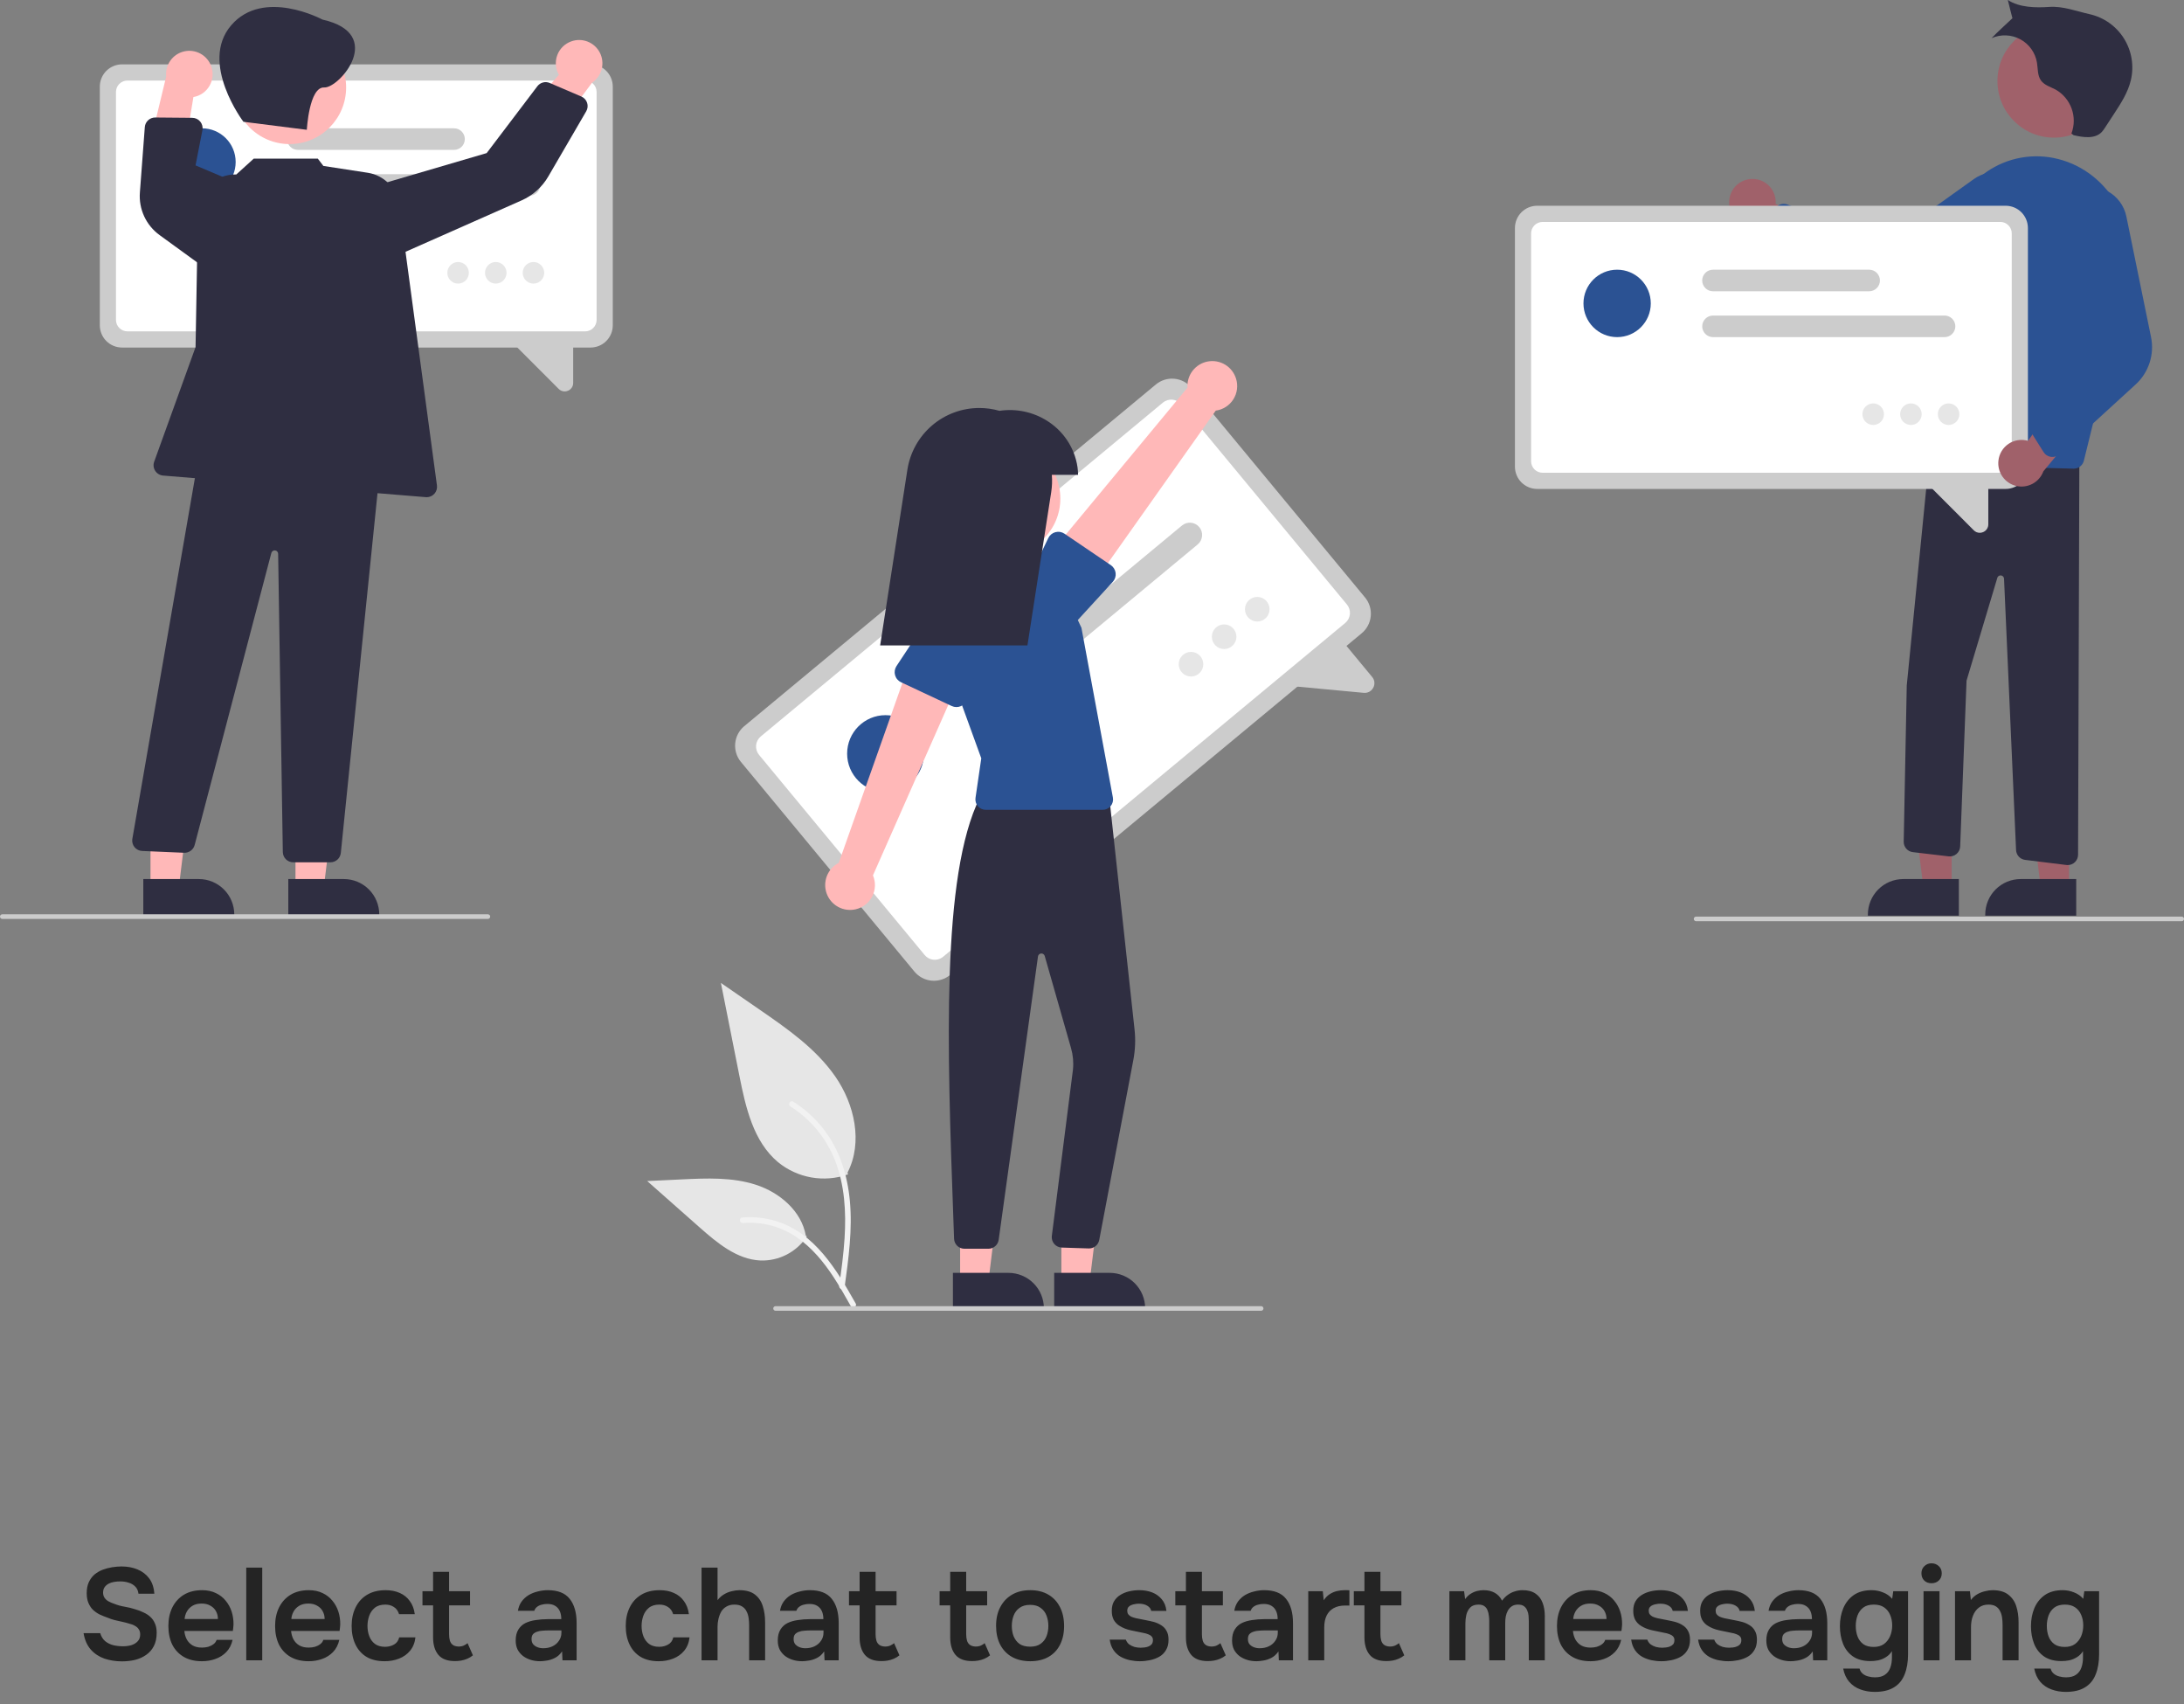 <svg width="400" height="312" viewBox="0 0 400 312" fill="none" xmlns="http://www.w3.org/2000/svg">
<rect x="0" y="0" width="400" height="312" fill="#808080" stroke="none"/>
<g clip-path="url(#clip0_666_8360)">
<path d="M155.302 215.035C153.149 215.792 150.838 215.982 148.592 215.586C146.345 215.189 144.238 214.22 142.473 212.772C137.98 208.996 136.572 202.775 135.425 197.014L132.035 179.976L139.133 184.87C144.238 188.389 149.457 192.021 152.991 197.119C156.525 202.216 158.068 209.175 155.229 214.691" fill="#E6E6E6"/>
<path d="M154.694 235.663C155.412 230.423 156.151 225.116 155.647 219.82C155.2 215.117 153.767 210.523 150.849 206.756C149.301 204.761 147.416 203.051 145.281 201.704C144.724 201.352 144.211 202.235 144.766 202.586C148.461 204.924 151.319 208.377 152.927 212.446C154.704 216.972 154.99 221.905 154.683 226.712C154.498 229.619 154.106 232.507 153.71 235.391C153.679 235.522 153.699 235.659 153.765 235.776C153.831 235.892 153.939 235.98 154.067 236.02C154.197 236.055 154.336 236.037 154.453 235.97C154.571 235.904 154.657 235.793 154.694 235.663Z" fill="#F2F2F2"/>
<path d="M147.776 226.391C146.853 227.796 145.584 228.939 144.092 229.71C142.599 230.481 140.934 230.855 139.255 230.794C134.942 230.589 131.346 227.575 128.109 224.713L118.535 216.249L124.872 215.945C129.429 215.727 134.103 215.523 138.443 216.93C142.784 218.337 146.786 221.724 147.58 226.222" fill="#E6E6E6"/>
<path d="M156.723 238.675C153.265 232.549 149.254 225.74 142.088 223.564C140.095 222.961 138.006 222.745 135.932 222.927C135.278 222.984 135.441 223.992 136.094 223.936C139.57 223.647 143.039 224.566 145.917 226.538C148.687 228.426 150.844 231.051 152.669 233.834C153.787 235.539 154.789 237.316 155.791 239.091C156.111 239.658 157.047 239.249 156.723 238.675Z" fill="#F2F2F2"/>
<path d="M249.4 115.947L174.014 178.51C173.066 179.295 171.845 179.671 170.619 179.557C169.394 179.442 168.264 178.845 167.477 177.897L135.699 139.504C134.914 138.554 134.538 137.331 134.653 136.104C134.768 134.877 135.364 133.746 136.311 132.958L211.697 70.396C212.645 69.611 213.866 69.234 215.092 69.349C216.317 69.464 217.447 70.061 218.233 71.009L250.012 109.402C250.796 110.352 251.173 111.574 251.058 112.801C250.943 114.028 250.347 115.16 249.4 115.947Z" fill="#CCCCCC"/>
<path d="M246.381 114.063L172.728 175.187C172.239 175.592 171.61 175.786 170.979 175.727C170.348 175.668 169.765 175.36 169.36 174.872L139.018 138.214C138.614 137.725 138.42 137.095 138.479 136.463C138.538 135.831 138.845 135.248 139.333 134.842L212.986 73.718C213.475 73.313 214.104 73.119 214.735 73.178C215.366 73.238 215.948 73.545 216.354 74.034L246.696 110.691C247.1 111.181 247.294 111.811 247.235 112.443C247.176 113.075 246.868 113.658 246.381 114.063Z" fill="white"/>
<path d="M249.778 126.859L234.629 125.439L245.471 116.894L251.312 123.951C251.54 124.22 251.681 124.552 251.717 124.903C251.753 125.254 251.683 125.608 251.515 125.918C251.405 126.128 251.254 126.315 251.072 126.468C250.893 126.615 250.686 126.726 250.464 126.793C250.242 126.86 250.008 126.882 249.778 126.859Z" fill="#CCCCCC"/>
<path d="M219.353 99.689L182.093 130.611C181.866 130.799 181.603 130.942 181.321 131.029C181.038 131.116 180.742 131.147 180.447 131.119C180.153 131.092 179.867 131.006 179.606 130.868C179.344 130.73 179.113 130.541 178.924 130.314C178.735 130.086 178.594 129.823 178.506 129.54C178.419 129.257 178.388 128.96 178.416 128.665C178.444 128.371 178.529 128.084 178.667 127.822C178.805 127.561 178.993 127.329 179.221 127.14L216.481 96.218C216.708 96.029 216.971 95.887 217.253 95.8C217.535 95.713 217.832 95.682 218.127 95.71C218.421 95.737 218.707 95.823 218.968 95.961C219.23 96.099 219.461 96.288 219.65 96.516C219.838 96.743 219.98 97.006 220.068 97.289C220.155 97.572 220.185 97.869 220.158 98.164C220.13 98.458 220.045 98.745 219.907 99.007C219.769 99.268 219.581 99.5 219.353 99.689Z" fill="#CCCCCC"/>
<path d="M201.121 102.382L175.992 123.236C175.532 123.617 174.94 123.8 174.346 123.744C173.751 123.689 173.203 123.399 172.823 122.939C172.442 122.478 172.259 121.885 172.314 121.29C172.37 120.695 172.66 120.146 173.119 119.765L198.248 98.911C198.708 98.529 199.3 98.347 199.894 98.402C200.488 98.458 201.036 98.748 201.417 99.208C201.798 99.668 201.981 100.261 201.925 100.856C201.87 101.451 201.58 102 201.121 102.382Z" fill="#CCCCCC"/>
<path d="M162.186 145.031C166.071 145.031 169.22 141.878 169.22 137.988C169.22 134.098 166.071 130.945 162.186 130.945C158.302 130.945 155.152 134.098 155.152 137.988C155.152 141.878 158.302 145.031 162.186 145.031Z" fill="#2B5293"/>
<path d="M218.134 123.87C219.377 123.87 220.385 122.861 220.385 121.616C220.385 120.371 219.377 119.362 218.134 119.362C216.891 119.362 215.883 120.371 215.883 121.616C215.883 122.861 216.891 123.87 218.134 123.87Z" fill="#E6E6E6"/>
<path d="M224.2 118.836C225.443 118.836 226.451 117.827 226.451 116.582C226.451 115.338 225.443 114.329 224.2 114.329C222.957 114.329 221.949 115.338 221.949 116.582C221.949 117.827 222.957 118.836 224.2 118.836Z" fill="#E6E6E6"/>
<path d="M230.266 113.802C231.51 113.802 232.517 112.793 232.517 111.549C232.517 110.304 231.51 109.295 230.266 109.295C229.023 109.295 228.016 110.304 228.016 111.549C228.016 112.793 229.023 113.802 230.266 113.802Z" fill="#E6E6E6"/>
<path d="M194.391 234.75L199.559 234.75L202.017 214.792L194.391 214.792L194.391 234.75Z" fill="#FFB8B8"/>
<path d="M193.074 233.061L203.251 233.06H203.251C204.103 233.06 204.946 233.228 205.733 233.555C206.52 233.881 207.235 234.359 207.837 234.962C208.439 235.565 208.917 236.281 209.243 237.069C209.569 237.857 209.737 238.701 209.737 239.554V239.765L193.075 239.766L193.074 233.061Z" fill="#2F2E41"/>
<path d="M175.848 234.75L181.016 234.75L183.474 214.792L175.848 214.792L175.848 234.75Z" fill="#FFB8B8"/>
<path d="M174.527 233.061L184.704 233.06H184.704C185.556 233.06 186.399 233.228 187.186 233.555C187.973 233.881 188.688 234.359 189.29 234.962C189.892 235.565 190.37 236.281 190.696 237.069C191.022 237.857 191.19 238.701 191.19 239.554V239.765L174.528 239.766L174.527 233.061Z" fill="#2F2E41"/>
<path d="M181.03 228.644H181.029L176.635 228.642C176.143 228.644 175.67 228.454 175.316 228.112C174.962 227.77 174.756 227.304 174.74 226.812L174.602 222.962C173.491 192.178 172.342 160.345 179.456 146.037L179.512 145.925L203.065 145.071L207.794 188.505C207.996 190.357 207.922 192.23 207.575 194.061L201.324 227.043C201.239 227.49 200.997 227.892 200.641 228.176C200.286 228.459 199.84 228.605 199.386 228.587L194.45 228.427C194.192 228.417 193.938 228.354 193.705 228.242C193.471 228.13 193.263 227.971 193.094 227.776C192.924 227.58 192.796 227.352 192.717 227.105C192.639 226.859 192.611 226.598 192.637 226.34L196.514 195.835C196.646 194.518 196.527 193.189 196.162 191.917L191.34 175.037C191.3 174.897 191.214 174.776 191.095 174.693C190.976 174.609 190.833 174.569 190.688 174.58C190.543 174.59 190.407 174.649 190.301 174.749C190.195 174.848 190.126 174.98 190.106 175.124L182.908 227.006C182.844 227.459 182.618 227.874 182.274 228.175C181.929 228.476 181.487 228.642 181.03 228.644Z" fill="#2F2E41"/>
<path d="M183.848 101.647C189.566 101.647 194.201 97.006 194.201 91.281C194.201 85.556 189.566 80.915 183.848 80.915C178.131 80.915 173.496 85.556 173.496 91.281C173.496 97.006 178.131 101.647 183.848 101.647Z" fill="#FFB8B8"/>
<path d="M201.962 148.277H180.54C180.268 148.277 179.999 148.219 179.751 148.105C179.504 147.992 179.284 147.826 179.105 147.62C178.927 147.414 178.796 147.172 178.719 146.91C178.643 146.648 178.624 146.373 178.663 146.104L179.722 138.846L173.507 121.73C172.866 119.963 172.627 118.075 172.809 116.204C172.992 114.332 173.59 112.526 174.56 110.916C175.531 109.307 176.849 107.935 178.418 106.902C179.986 105.869 181.766 105.201 183.627 104.947C186.277 104.576 188.977 105.066 191.329 106.343C193.682 107.62 195.565 109.618 196.702 112.044L198.067 114.952L203.827 146.032C203.878 146.306 203.868 146.588 203.797 146.858C203.727 147.127 203.598 147.378 203.42 147.592C203.242 147.807 203.019 147.979 202.767 148.098C202.515 148.216 202.24 148.277 201.962 148.277Z" fill="#2B5293"/>
<path d="M156.744 166.483C157.389 166.333 157.993 166.043 158.514 165.634C159.035 165.225 159.46 164.707 159.759 164.115C160.058 163.524 160.224 162.874 160.245 162.212C160.267 161.549 160.142 160.89 159.882 160.281L176.574 122.519L167.025 120.111L153.62 157.987C152.627 158.493 151.853 159.347 151.447 160.386C151.04 161.425 151.028 162.577 151.413 163.624C151.798 164.672 152.554 165.541 153.536 166.068C154.519 166.595 155.66 166.742 156.744 166.483Z" fill="#FFB8B8"/>
<path d="M174.312 129.273L165.025 124.92C164.761 124.796 164.526 124.617 164.338 124.394C164.149 124.171 164.01 123.91 163.931 123.629C163.852 123.348 163.835 123.053 163.88 122.764C163.925 122.476 164.032 122.2 164.193 121.956L169.837 113.421C170.478 112.072 171.627 111.032 173.032 110.53C174.437 110.027 175.984 110.103 177.334 110.741C178.684 111.378 179.726 112.525 180.232 113.93C180.739 115.336 180.668 116.885 180.036 118.238L177.118 128.014C177.034 128.294 176.891 128.553 176.699 128.772C176.506 128.992 176.269 129.167 176.003 129.287C175.736 129.406 175.448 129.467 175.156 129.464C174.864 129.462 174.576 129.397 174.312 129.273Z" fill="#2B5293"/>
<path d="M226.376 69.311C226.577 69.942 226.638 70.61 226.554 71.267C226.47 71.925 226.243 72.556 225.889 73.116C225.535 73.676 225.062 74.152 224.505 74.509C223.948 74.867 223.319 75.098 222.663 75.185L198.819 108.88L191.863 101.9L217.488 70.975C217.414 69.861 217.75 68.759 218.433 67.877C219.116 66.995 220.098 66.395 221.194 66.19C222.289 65.985 223.422 66.189 224.377 66.764C225.332 67.34 226.043 68.246 226.376 69.311Z" fill="#FFB8B8"/>
<path d="M204.329 104.925C204.363 105.215 204.334 105.509 204.244 105.787C204.154 106.065 204.005 106.32 203.808 106.535L196.917 114.052C196.08 115.289 194.787 116.144 193.322 116.429C191.856 116.713 190.338 116.405 189.099 115.57C187.861 114.735 187.004 113.443 186.716 111.977C186.427 110.51 186.732 108.989 187.562 107.746L191.993 98.522C192.119 98.258 192.301 98.025 192.525 97.839C192.75 97.652 193.012 97.516 193.293 97.44C193.575 97.364 193.87 97.349 194.158 97.398C194.445 97.446 194.719 97.556 194.961 97.719L203.451 103.478C203.692 103.641 203.896 103.855 204.047 104.105C204.199 104.355 204.295 104.634 204.329 104.925Z" fill="#2B5293"/>
<path d="M197.448 86.942C197.441 86.004 197.311 85.071 197.061 84.167C195.393 77.996 189.236 74.291 183.057 75.221C181.855 74.876 180.611 74.702 179.361 74.703C176.18 74.703 173.105 75.842 170.69 77.913C168.274 79.985 166.679 82.853 166.19 86L161.199 118.174H188.175L192.531 90.097C192.692 89.053 192.73 87.995 192.644 86.942H197.448Z" fill="#2F2E41"/>
<path d="M230.978 240H142.043C141.931 240 141.824 239.956 141.745 239.876C141.666 239.797 141.621 239.69 141.621 239.578C141.621 239.466 141.666 239.359 141.745 239.28C141.824 239.2 141.931 239.156 142.043 239.156H230.978C231.09 239.156 231.197 239.2 231.276 239.28C231.355 239.359 231.4 239.466 231.4 239.578C231.4 239.69 231.355 239.797 231.276 239.876C231.197 239.956 231.09 240 230.978 240Z" fill="#CCCCCC"/>
<path d="M320.576 32.78C321.193 32.72 321.815 32.797 322.399 33.004C322.983 33.212 323.515 33.545 323.956 33.98C324.398 34.416 324.738 34.943 324.954 35.524C325.171 36.106 325.257 36.727 325.207 37.346L338.993 43.421L332.417 47.672L320.333 41.251C319.301 41.098 318.361 40.571 317.691 39.771C317.021 38.97 316.667 37.951 316.697 36.907C316.727 35.863 317.138 34.866 317.853 34.105C318.568 33.345 319.537 32.873 320.576 32.78Z" fill="#A0616A"/>
<path d="M376.184 25.201C381.902 25.201 386.537 20.56 386.537 14.835C386.537 9.11 381.902 4.469 376.184 4.469C370.467 4.469 365.832 9.11 365.832 14.835C365.832 20.56 370.467 25.201 376.184 25.201Z" fill="#A0616A"/>
<path d="M357.45 162.643L352.282 162.643L349.824 142.685L357.451 142.685L357.45 162.643Z" fill="#A0616A"/>
<path d="M358.764 167.658L342.102 167.658V167.447C342.102 166.594 342.269 165.75 342.595 164.962C342.921 164.174 343.399 163.458 344.001 162.855C344.603 162.252 345.318 161.774 346.105 161.447C346.892 161.121 347.735 160.953 348.587 160.953L358.764 160.953L358.764 167.658Z" fill="#2F2E41"/>
<path d="M378.942 162.643L373.775 162.643L371.316 142.685L378.943 142.685L378.942 162.643Z" fill="#A0616A"/>
<path d="M380.26 167.658L363.598 167.658V167.447C363.598 166.594 363.765 165.75 364.091 164.962C364.417 164.174 364.895 163.458 365.497 162.855C366.099 162.252 366.814 161.774 367.601 161.447C368.388 161.121 369.231 160.953 370.083 160.953L380.26 160.953L380.26 167.658Z" fill="#2F2E41"/>
<path d="M378.702 158.392C378.624 158.392 378.547 158.387 378.47 158.378L370.906 157.445C370.463 157.391 370.053 157.182 369.749 156.855C369.445 156.528 369.266 156.104 369.244 155.658L367.04 105.956C367.032 105.815 366.978 105.68 366.885 105.574C366.792 105.467 366.667 105.395 366.528 105.368C366.39 105.341 366.247 105.361 366.121 105.425C365.995 105.49 365.895 105.594 365.835 105.722L360.173 124.623L359.007 154.984C358.997 155.246 358.933 155.503 358.819 155.738C358.705 155.974 358.543 156.184 358.344 156.354C358.145 156.524 357.913 156.652 357.663 156.728C357.413 156.804 357.149 156.827 356.889 156.797L350.339 156.025C349.871 155.971 349.439 155.744 349.13 155.388C348.82 155.032 348.654 154.573 348.665 154.101L349.221 125.523L353.658 80.662L353.857 80.67L380.842 81.711L380.599 156.499C380.597 157.002 380.396 157.483 380.041 157.838C379.685 158.193 379.204 158.392 378.702 158.392Z" fill="#2F2E41"/>
<path d="M379.816 85.811C379.8 85.811 379.783 85.811 379.767 85.81L352.589 85.097C352.323 85.09 352.061 85.027 351.821 84.912C351.58 84.797 351.367 84.632 351.194 84.429C351.021 84.226 350.893 83.988 350.819 83.732C350.744 83.476 350.724 83.207 350.759 82.943L355.982 44.455C356.308 41.857 357.178 39.356 358.535 37.117C359.891 34.877 361.704 32.95 363.856 31.46C365.748 30.155 367.897 29.271 370.158 28.868C372.42 28.464 374.742 28.549 376.967 29.119C386.454 31.526 392.145 41.725 389.653 51.855L381.658 84.365C381.555 84.777 381.318 85.142 380.985 85.404C380.651 85.666 380.24 85.809 379.816 85.811Z" fill="#2B5293"/>
<path d="M344.162 55.248C342.372 55.25 340.619 54.729 339.12 53.748L323.27 43.336C323.038 43.184 322.843 42.982 322.697 42.746C322.551 42.509 322.459 42.244 322.427 41.968C322.395 41.692 322.423 41.412 322.511 41.149C322.599 40.885 322.743 40.644 322.934 40.442L325.321 37.918C325.582 37.642 325.919 37.45 326.29 37.368C326.661 37.286 327.048 37.318 327.4 37.459L345.104 44.518L361.503 32.791C362.27 32.243 363.142 31.86 364.065 31.667C364.987 31.473 365.939 31.474 366.862 31.668C367.784 31.862 368.656 32.246 369.422 32.795C370.188 33.344 370.833 34.046 371.314 34.857C371.795 35.668 372.103 36.571 372.218 37.507C372.334 38.444 372.253 39.394 371.983 40.298C371.712 41.201 371.257 42.039 370.647 42.758C370.036 43.477 369.283 44.06 368.435 44.473L348.166 54.331C346.918 54.936 345.549 55.25 344.162 55.248Z" fill="#2B5293"/>
<path d="M379.771 24.748C381.537 25.166 383.668 25.486 384.93 24.18C385.153 23.934 385.353 23.667 385.527 23.383L387.177 20.86C388.441 18.927 389.727 16.945 390.262 14.697C390.57 13.406 390.618 12.066 390.404 10.756C390.19 9.446 389.718 8.192 389.016 7.066C388.314 5.94 387.395 4.965 386.313 4.198C385.232 3.43 384.008 2.886 382.715 2.596C380.251 2.043 377.84 1.093 375.321 1.266C372.802 1.44 369.848 1.383 367.734 0C367.866 0.616 368.578 3.34 368.578 3.34C368.578 3.34 365.399 6.26 364.762 6.988C365.596 6.618 366.504 6.444 367.416 6.48C368.329 6.516 369.22 6.76 370.023 7.195C370.826 7.63 371.518 8.244 372.048 8.989C372.577 9.733 372.928 10.59 373.075 11.492C373.255 12.6 373.149 13.829 373.807 14.739C374.432 15.604 375.554 15.907 376.497 16.406C377.856 17.182 378.894 18.418 379.423 19.892C379.952 21.365 379.938 22.98 379.383 24.444L379.771 24.748Z" fill="#2F2E41"/>
<path d="M367.342 89.523H281.53C280.451 89.522 279.417 89.092 278.654 88.329C277.891 87.565 277.462 86.529 277.461 85.449V41.746C277.462 40.666 277.891 39.63 278.654 38.866C279.417 38.103 280.451 37.673 281.53 37.672H367.342C368.421 37.673 369.455 38.103 370.218 38.866C370.98 39.63 371.409 40.666 371.411 41.746V85.449C371.409 86.529 370.98 87.565 370.218 88.329C369.455 89.092 368.421 89.522 367.342 89.523Z" fill="#CCCCCC"/>
<path d="M366.357 86.56H282.518C281.962 86.56 281.429 86.338 281.036 85.945C280.644 85.551 280.422 85.018 280.422 84.461V42.733C280.422 42.177 280.644 41.644 281.036 41.25C281.429 40.857 281.962 40.635 282.518 40.635H366.357C366.913 40.635 367.446 40.857 367.839 41.25C368.232 41.644 368.453 42.177 368.453 42.733V84.461C368.453 85.018 368.232 85.551 367.839 85.945C367.446 86.338 366.913 86.56 366.357 86.56Z" fill="white"/>
<path d="M361.499 97.096L352.07 87.654L364.159 87.96V95.993C364.162 96.302 364.072 96.605 363.9 96.862C363.729 97.119 363.484 97.318 363.197 97.434C363.005 97.514 362.799 97.556 362.591 97.556C362.388 97.556 362.186 97.515 361.999 97.436C361.812 97.356 361.642 97.241 361.499 97.096Z" fill="#CCCCCC"/>
<path d="M356.147 61.726H313.734C313.211 61.726 312.709 61.518 312.34 61.148C311.97 60.777 311.762 60.275 311.762 59.751C311.762 59.227 311.97 58.725 312.34 58.354C312.709 57.984 313.211 57.776 313.734 57.776H356.147C356.671 57.776 357.172 57.984 357.542 58.354C357.912 58.725 358.12 59.227 358.12 59.751C358.12 60.275 357.912 60.777 357.542 61.148C357.172 61.518 356.671 61.726 356.147 61.726Z" fill="#CCCCCC"/>
<path d="M342.337 53.331H313.733C313.474 53.332 313.217 53.281 312.978 53.182C312.738 53.083 312.52 52.937 312.337 52.754C312.153 52.57 312.008 52.352 311.908 52.112C311.809 51.873 311.758 51.616 311.758 51.356C311.758 51.096 311.809 50.839 311.908 50.599C312.008 50.36 312.153 50.142 312.337 49.958C312.52 49.775 312.738 49.629 312.978 49.53C313.217 49.431 313.474 49.38 313.733 49.381H342.337C342.861 49.381 343.362 49.589 343.732 49.959C344.102 50.33 344.31 50.832 344.31 51.356C344.31 51.88 344.102 52.382 343.732 52.753C343.362 53.123 342.861 53.331 342.337 53.331Z" fill="#CCCCCC"/>
<path d="M296.176 61.726C299.581 61.726 302.341 58.963 302.341 55.553C302.341 52.144 299.581 49.381 296.176 49.381C292.772 49.381 290.012 52.144 290.012 55.553C290.012 58.963 292.772 61.726 296.176 61.726Z" fill="#2B5293"/>
<path d="M343.078 77.814C344.168 77.814 345.051 76.93 345.051 75.839C345.051 74.748 344.168 73.864 343.078 73.864C341.989 73.864 341.105 74.748 341.105 75.839C341.105 76.93 341.989 77.814 343.078 77.814Z" fill="#E6E6E6"/>
<path d="M349.984 77.814C351.074 77.814 351.957 76.93 351.957 75.839C351.957 74.748 351.074 73.864 349.984 73.864C348.895 73.864 348.012 74.748 348.012 75.839C348.012 76.93 348.895 77.814 349.984 77.814Z" fill="#E6E6E6"/>
<path d="M356.887 77.814C357.976 77.814 358.859 76.93 358.859 75.839C358.859 74.748 357.976 73.864 356.887 73.864C355.797 73.864 354.914 74.748 354.914 75.839C354.914 76.93 355.797 77.814 356.887 77.814Z" fill="#E6E6E6"/>
<path d="M366.013 84.326C366.081 83.709 366.284 83.115 366.606 82.585C366.928 82.055 367.363 81.602 367.879 81.259C368.395 80.915 368.98 80.689 369.592 80.596C370.205 80.503 370.83 80.546 371.425 80.722L380.185 68.453L382.994 75.768L374.245 86.297C373.884 87.277 373.177 88.091 372.257 88.584C371.338 89.077 370.269 89.215 369.255 88.972C368.24 88.729 367.35 88.122 366.752 87.266C366.155 86.409 365.892 85.363 366.013 84.326Z" fill="#A0616A"/>
<path d="M376.047 83.664C375.909 83.675 375.77 83.672 375.633 83.653C375.358 83.617 375.094 83.52 374.861 83.369C374.627 83.219 374.43 83.019 374.282 82.784L372.431 79.843C372.227 79.522 372.125 79.147 372.138 78.767C372.15 78.387 372.277 78.019 372.502 77.712L383.714 62.285L376.426 43.472C375.775 41.816 375.8 39.971 376.495 38.334C377.19 36.697 378.499 35.398 380.141 34.719C381.069 34.329 382.072 34.15 383.077 34.195C384.082 34.239 385.064 34.507 385.954 34.977C386.844 35.447 387.618 36.109 388.222 36.915C388.825 37.721 389.243 38.651 389.445 39.638L393.967 61.742C394.281 63.301 394.189 64.915 393.697 66.427C393.206 67.94 392.334 69.299 391.164 70.375L377.166 83.174C376.857 83.457 376.463 83.629 376.047 83.664Z" fill="#2B5293"/>
<path d="M399.576 168.674H310.64C310.528 168.674 310.421 168.629 310.342 168.55C310.263 168.471 310.219 168.363 310.219 168.251C310.219 168.14 310.263 168.032 310.342 167.953C310.421 167.874 310.528 167.829 310.64 167.829H399.576C399.688 167.829 399.795 167.874 399.874 167.953C399.953 168.032 399.997 168.14 399.997 168.251C399.997 168.363 399.953 168.471 399.874 168.55C399.795 168.629 399.688 168.674 399.576 168.674Z" fill="#CCCCCC"/>
<path d="M108.162 63.635H22.35C21.271 63.634 20.237 63.204 19.474 62.441C18.712 61.677 18.282 60.641 18.281 59.561V15.858C18.282 14.778 18.712 13.742 19.474 12.978C20.237 12.215 21.271 11.785 22.35 11.784H108.162C109.241 11.785 110.275 12.215 111.038 12.979C111.801 13.742 112.23 14.778 112.231 15.858V59.561C112.23 60.641 111.801 61.677 111.038 62.441C110.275 63.204 109.241 63.634 108.162 63.635Z" fill="#CCCCCC"/>
<path d="M107.174 60.672H23.334C22.779 60.672 22.246 60.45 21.853 60.057C21.46 59.663 21.239 59.13 21.238 58.573V16.846C21.239 16.289 21.46 15.756 21.853 15.362C22.246 14.969 22.779 14.747 23.334 14.747H107.174C107.729 14.747 108.262 14.969 108.655 15.362C109.048 15.756 109.269 16.289 109.27 16.846V58.573C109.269 59.13 109.048 59.663 108.655 60.057C108.262 60.45 107.729 60.672 107.174 60.672Z" fill="white"/>
<path d="M102.32 71.207L92.891 61.766L104.979 62.072V70.105C104.982 70.414 104.892 70.717 104.721 70.974C104.549 71.231 104.304 71.43 104.017 71.546C103.825 71.626 103.619 71.668 103.411 71.668C103.208 71.668 103.007 71.627 102.819 71.548C102.632 71.469 102.462 71.353 102.32 71.207Z" fill="#CCCCCC"/>
<path d="M96.968 35.838H54.555C54.032 35.838 53.53 35.63 53.16 35.26C52.79 34.889 52.582 34.387 52.582 33.863C52.582 33.339 52.79 32.837 53.16 32.466C53.53 32.096 54.032 31.888 54.555 31.888H96.968C97.491 31.888 97.993 32.096 98.363 32.466C98.733 32.837 98.94 33.339 98.94 33.863C98.94 34.387 98.733 34.889 98.363 35.26C97.993 35.63 97.491 35.838 96.968 35.838Z" fill="#CCCCCC"/>
<path d="M83.159 27.443H54.555C54.032 27.443 53.53 27.235 53.16 26.865C52.79 26.494 52.582 25.992 52.582 25.468C52.582 24.944 52.79 24.442 53.16 24.071C53.53 23.701 54.032 23.493 54.555 23.493H83.159C83.682 23.493 84.184 23.701 84.554 24.071C84.924 24.442 85.132 24.944 85.132 25.468C85.132 25.992 84.924 26.494 84.554 26.865C84.184 27.235 83.682 27.443 83.159 27.443Z" fill="#CCCCCC"/>
<path d="M36.997 35.838C40.401 35.838 43.161 33.075 43.161 29.666C43.161 26.256 40.401 23.493 36.997 23.493C33.592 23.493 30.832 26.256 30.832 29.666C30.832 33.075 33.592 35.838 36.997 35.838Z" fill="#2B5293"/>
<path d="M83.898 51.926C84.988 51.926 85.871 51.042 85.871 49.951C85.871 48.86 84.988 47.976 83.898 47.976C82.809 47.976 81.926 48.86 81.926 49.951C81.926 51.042 82.809 51.926 83.898 51.926Z" fill="#E6E6E6"/>
<path d="M90.801 51.926C91.89 51.926 92.773 51.042 92.773 49.951C92.773 48.86 91.89 47.976 90.801 47.976C89.711 47.976 88.828 48.86 88.828 49.951C88.828 51.042 89.711 51.926 90.801 51.926Z" fill="#E6E6E6"/>
<path d="M97.703 51.926C98.793 51.926 99.676 51.042 99.676 49.951C99.676 48.86 98.793 47.976 97.703 47.976C96.614 47.976 95.731 48.86 95.731 49.951C95.731 51.042 96.614 51.926 97.703 51.926Z" fill="#E6E6E6"/>
<path d="M104.602 7.585C104.019 7.795 103.489 8.131 103.05 8.568C102.61 9.005 102.272 9.534 102.058 10.117C101.845 10.699 101.762 11.321 101.814 11.939C101.867 12.558 102.055 13.157 102.364 13.694L92.492 25.086L100.251 26.115L108.436 15.14C109.304 14.56 109.929 13.682 110.194 12.671C110.458 11.661 110.343 10.588 109.87 9.657C109.398 8.726 108.6 8.001 107.629 7.619C106.658 7.237 105.581 7.225 104.602 7.585Z" fill="#FFB8B8"/>
<path d="M38.692 12.145C38.902 12.729 38.982 13.351 38.927 13.969C38.871 14.587 38.68 15.185 38.369 15.722C38.057 16.258 37.632 16.719 37.123 17.073C36.614 17.427 36.034 17.665 35.423 17.77L32.967 32.65L27.223 27.326L30.436 14.012C30.328 12.973 30.604 11.931 31.212 11.082C31.82 10.233 32.718 9.637 33.736 9.407C34.753 9.177 35.82 9.329 36.733 9.833C37.647 10.338 38.343 11.161 38.692 12.145Z" fill="#FFB8B8"/>
<path d="M54.118 162.643L59.286 162.643L61.744 142.685L54.117 142.685L54.118 162.643Z" fill="#FFB8B8"/>
<path d="M52.801 160.953L62.977 160.953H62.978C63.829 160.953 64.673 161.121 65.46 161.447C66.246 161.774 66.961 162.252 67.564 162.855C68.166 163.458 68.644 164.174 68.969 164.962C69.295 165.75 69.463 166.594 69.463 167.447V167.658L52.801 167.658L52.801 160.953Z" fill="#2F2E41"/>
<path d="M27.563 162.643L32.731 162.643L35.189 142.685L27.562 142.685L27.563 162.643Z" fill="#FFB8B8"/>
<path d="M26.246 160.953L36.423 160.953H36.423C37.275 160.953 38.118 161.121 38.905 161.447C39.692 161.774 40.407 162.252 41.009 162.855C41.611 163.458 42.089 164.174 42.415 164.962C42.741 165.75 42.908 166.594 42.908 167.447V167.658L26.246 167.658L26.246 160.953Z" fill="#2F2E41"/>
<path d="M53.04 26.382C58.757 26.382 63.392 21.741 63.392 16.016C63.392 10.291 58.757 5.65 53.04 5.65C47.322 5.65 42.688 10.291 42.688 16.016C42.688 21.741 47.322 26.382 53.04 26.382Z" fill="#FFB8B8"/>
<path d="M51.798 156.013L50.942 101.397C50.94 101.242 50.881 101.094 50.777 100.98C50.674 100.866 50.532 100.793 50.378 100.777C50.225 100.76 50.071 100.8 49.945 100.889C49.819 100.978 49.73 101.11 49.694 101.26L35.662 154.682C35.557 155.109 35.308 155.487 34.957 155.753C34.606 156.019 34.175 156.156 33.736 156.141L26.026 155.811C25.764 155.8 25.508 155.734 25.272 155.619C25.037 155.503 24.828 155.339 24.658 155.139C24.489 154.938 24.363 154.704 24.289 154.452C24.215 154.201 24.193 153.936 24.226 153.675L36.133 85.025L36.157 84.832L69.321 86.403L69.538 86.413L62.426 156.127C62.389 156.604 62.173 157.05 61.823 157.376C61.473 157.701 61.013 157.883 60.535 157.885H53.694C53.196 157.883 52.719 157.686 52.365 157.336C52.01 156.986 51.807 156.511 51.798 156.013Z" fill="#2F2E41"/>
<path d="M77.992 91.029L29.866 87.075C29.576 87.051 29.295 86.96 29.045 86.81C28.795 86.66 28.583 86.454 28.426 86.208C28.268 85.963 28.169 85.684 28.137 85.394C28.104 85.104 28.139 84.811 28.238 84.536L35.817 63.555L36.253 38.653C36.269 37.749 36.464 36.857 36.827 36.029C37.189 35.201 37.712 34.454 38.366 33.83C39.02 33.206 39.79 32.718 40.633 32.395C41.477 32.072 42.376 31.919 43.278 31.947L46.478 29.042H58.204L59.225 30.382L67.384 31.637C68.838 31.867 70.179 32.559 71.209 33.61C72.24 34.661 72.906 36.016 73.108 37.476L80.027 88.883C80.063 89.151 80.041 89.424 79.963 89.683C79.886 89.942 79.754 90.182 79.576 90.386C79.398 90.59 79.179 90.753 78.933 90.865C78.687 90.977 78.42 91.036 78.15 91.036C78.097 91.036 78.045 91.034 77.992 91.029Z" fill="#2F2E41"/>
<path d="M68.613 34.051L89.133 28.031L98.42 15.789C98.676 15.451 99.037 15.21 99.445 15.101C99.854 14.993 100.287 15.024 100.676 15.191L106.474 17.673C106.721 17.778 106.943 17.936 107.125 18.134C107.307 18.332 107.445 18.567 107.529 18.822C107.614 19.078 107.643 19.348 107.615 19.616C107.587 19.884 107.503 20.143 107.367 20.375L100.427 32.3C99.297 34.251 97.577 35.792 95.515 36.7L71.38 47.383L68.613 34.051Z" fill="#2F2E41"/>
<path d="M29.248 43.057C28.021 42.172 27.043 40.986 26.408 39.613C25.773 38.239 25.502 36.726 25.621 35.217L26.522 23.27C26.559 22.793 26.774 22.347 27.125 22.021C27.475 21.696 27.935 21.515 28.413 21.514H28.43L35.229 21.574C35.508 21.577 35.783 21.641 36.034 21.761C36.285 21.882 36.506 22.057 36.682 22.273C36.858 22.489 36.985 22.741 37.052 23.012C37.12 23.283 37.127 23.565 37.074 23.838L35.812 30.284L44.816 34.093L37.234 48.862L29.248 43.057Z" fill="#2F2E41"/>
<path d="M59.063 3.586C59.063 3.586 48.237 -2.251 42.336 4.638C36.435 11.527 44.584 22.299 44.584 22.299L56.195 23.766C56.195 23.766 56.617 15.862 59.382 16.016C62.146 16.169 70.732 6.196 59.063 3.586Z" fill="#2F2E41"/>
<path d="M89.357 168.251H0.421C0.31 168.251 0.202 168.207 0.123 168.128C0.044 168.049 0 167.941 0 167.829C0 167.717 0.044 167.61 0.123 167.531C0.202 167.452 0.31 167.407 0.421 167.407H89.357C89.469 167.407 89.576 167.452 89.655 167.531C89.734 167.61 89.779 167.717 89.779 167.829C89.779 167.941 89.734 168.049 89.655 168.128C89.576 168.207 89.469 168.251 89.357 168.251Z" fill="#CCCCCC"/>
</g>
<path d="M22.337 304.192C21.201 304.192 20.129 304.024 19.121 303.688C18.129 303.336 17.297 302.784 16.625 302.032C15.953 301.264 15.513 300.264 15.305 299.032H18.353C18.545 299.656 18.849 300.144 19.265 300.496C19.697 300.848 20.201 301.096 20.777 301.24C21.353 301.368 21.937 301.432 22.529 301.432C23.057 301.432 23.553 301.368 24.017 301.24C24.497 301.096 24.889 300.864 25.193 300.544C25.513 300.224 25.673 299.8 25.673 299.272C25.673 298.872 25.585 298.552 25.409 298.312C25.249 298.056 25.017 297.848 24.713 297.688C24.425 297.512 24.073 297.376 23.657 297.28C23.257 297.152 22.825 297.04 22.361 296.944C21.897 296.848 21.441 296.744 20.993 296.632C20.545 296.52 20.121 296.376 19.721 296.2C19.209 296.024 18.713 295.824 18.233 295.6C17.769 295.36 17.361 295.072 17.009 294.736C16.673 294.4 16.401 293.984 16.193 293.488C15.985 292.992 15.881 292.4 15.881 291.712C15.881 290.928 16.009 290.256 16.265 289.696C16.537 289.12 16.889 288.648 17.321 288.28C17.769 287.912 18.265 287.624 18.809 287.416C19.369 287.208 19.945 287.056 20.537 286.96C21.145 286.864 21.721 286.816 22.265 286.816C23.321 286.816 24.281 286.992 25.145 287.344C26.025 287.696 26.745 288.24 27.305 288.976C27.865 289.712 28.185 290.656 28.265 291.808H25.361C25.297 291.264 25.105 290.832 24.785 290.512C24.465 290.176 24.065 289.936 23.585 289.792C23.105 289.632 22.585 289.552 22.025 289.552C21.641 289.552 21.257 289.584 20.873 289.648C20.505 289.712 20.169 289.824 19.865 289.984C19.577 290.144 19.337 290.36 19.145 290.632C18.969 290.888 18.881 291.216 18.881 291.616C18.881 291.968 18.969 292.28 19.145 292.552C19.321 292.808 19.561 293.024 19.865 293.2C20.185 293.376 20.561 293.536 20.993 293.68C21.553 293.904 22.161 294.072 22.817 294.184C23.489 294.296 24.121 294.448 24.713 294.64C25.289 294.8 25.817 295 26.297 295.24C26.793 295.464 27.217 295.744 27.569 296.08C27.921 296.4 28.193 296.8 28.385 297.28C28.593 297.744 28.697 298.304 28.697 298.96C28.697 299.92 28.521 300.736 28.169 301.408C27.833 302.064 27.361 302.6 26.753 303.016C26.161 303.432 25.481 303.736 24.713 303.928C23.961 304.104 23.169 304.192 22.337 304.192ZM36.982 304.168C35.67 304.168 34.55 303.896 33.622 303.352C32.71 302.808 32.014 302.056 31.534 301.096C31.07 300.12 30.838 298.992 30.838 297.712C30.838 296.432 31.078 295.304 31.558 294.328C32.054 293.336 32.758 292.56 33.67 292C34.598 291.44 35.71 291.16 37.006 291.16C37.966 291.16 38.806 291.336 39.526 291.688C40.246 292.024 40.846 292.488 41.326 293.08C41.822 293.672 42.19 294.344 42.43 295.096C42.67 295.848 42.782 296.64 42.766 297.472C42.75 297.664 42.734 297.856 42.718 298.048C42.702 298.224 42.678 298.416 42.646 298.624H33.766C33.814 299.184 33.958 299.696 34.198 300.16C34.454 300.624 34.806 300.992 35.254 301.264C35.718 301.536 36.294 301.672 36.982 301.672C37.382 301.672 37.766 301.624 38.134 301.528C38.502 301.416 38.822 301.256 39.094 301.048C39.382 300.84 39.574 300.576 39.67 300.256H42.598C42.39 301.168 42.006 301.912 41.446 302.488C40.886 303.064 40.214 303.488 39.43 303.76C38.662 304.032 37.846 304.168 36.982 304.168ZM33.814 296.44H39.91C39.91 295.912 39.79 295.432 39.55 295C39.31 294.568 38.966 294.232 38.518 293.992C38.086 293.736 37.558 293.608 36.934 293.608C36.262 293.608 35.702 293.744 35.254 294.016C34.806 294.288 34.462 294.64 34.222 295.072C33.982 295.504 33.846 295.96 33.814 296.44ZM45.1 304V287.032H48.028V304H45.1ZM56.529 304.168C55.217 304.168 54.097 303.896 53.169 303.352C52.257 302.808 51.561 302.056 51.081 301.096C50.617 300.12 50.385 298.992 50.385 297.712C50.385 296.432 50.625 295.304 51.105 294.328C51.601 293.336 52.305 292.56 53.217 292C54.145 291.44 55.257 291.16 56.553 291.16C57.513 291.16 58.353 291.336 59.073 291.688C59.793 292.024 60.393 292.488 60.873 293.08C61.369 293.672 61.737 294.344 61.977 295.096C62.217 295.848 62.329 296.64 62.313 297.472C62.297 297.664 62.281 297.856 62.265 298.048C62.249 298.224 62.225 298.416 62.193 298.624H53.313C53.361 299.184 53.505 299.696 53.745 300.16C54.001 300.624 54.353 300.992 54.801 301.264C55.265 301.536 55.841 301.672 56.529 301.672C56.929 301.672 57.313 301.624 57.681 301.528C58.049 301.416 58.369 301.256 58.641 301.048C58.929 300.84 59.121 300.576 59.217 300.256H62.145C61.937 301.168 61.553 301.912 60.993 302.488C60.433 303.064 59.761 303.488 58.977 303.76C58.209 304.032 57.393 304.168 56.529 304.168ZM53.361 296.44H59.457C59.457 295.912 59.337 295.432 59.097 295C58.857 294.568 58.513 294.232 58.065 293.992C57.633 293.736 57.105 293.608 56.481 293.608C55.809 293.608 55.249 293.744 54.801 294.016C54.353 294.288 54.009 294.64 53.769 295.072C53.529 295.504 53.393 295.96 53.361 296.44ZM70.449 304.168C69.137 304.168 68.033 303.904 67.137 303.376C66.241 302.832 65.561 302.072 65.097 301.096C64.633 300.12 64.401 298.992 64.401 297.712C64.401 296.432 64.641 295.304 65.121 294.328C65.601 293.336 66.305 292.56 67.233 292C68.161 291.44 69.289 291.16 70.617 291.16C71.593 291.16 72.457 291.328 73.209 291.664C73.977 292 74.593 292.496 75.057 293.152C75.537 293.792 75.841 294.592 75.969 295.552H73.089C72.897 294.944 72.577 294.504 72.129 294.232C71.697 293.944 71.177 293.8 70.569 293.8C69.753 293.8 69.105 294 68.625 294.4C68.161 294.784 67.825 295.272 67.617 295.864C67.409 296.456 67.305 297.072 67.305 297.712C67.305 298.384 67.417 299.016 67.641 299.608C67.865 300.184 68.209 300.648 68.673 301C69.153 301.352 69.769 301.528 70.521 301.528C71.129 301.528 71.673 301.392 72.153 301.12C72.649 300.848 72.969 300.408 73.113 299.8H76.089C75.977 300.776 75.649 301.592 75.105 302.248C74.577 302.888 73.905 303.368 73.089 303.688C72.273 304.008 71.393 304.168 70.449 304.168ZM83.327 304.144C81.935 304.144 80.919 303.76 80.279 302.992C79.639 302.224 79.319 301.16 79.319 299.8V293.944H77.375V291.352H79.319V287.8H82.247V291.352H86.087V293.944H82.247V299.248C82.247 299.664 82.295 300.04 82.391 300.376C82.487 300.712 82.663 300.976 82.919 301.168C83.175 301.36 83.527 301.464 83.975 301.48C84.359 301.48 84.687 301.416 84.959 301.288C85.231 301.16 85.455 301.016 85.631 300.856L86.615 303.088C86.311 303.344 85.967 303.552 85.583 303.712C85.215 303.872 84.839 303.984 84.455 304.048C84.071 304.112 83.695 304.144 83.327 304.144ZM98.913 304.168C98.321 304.168 97.761 304.088 97.233 303.928C96.705 303.768 96.233 303.536 95.817 303.232C95.401 302.912 95.065 302.52 94.809 302.056C94.569 301.576 94.449 301.016 94.449 300.376C94.449 299.56 94.609 298.896 94.929 298.384C95.249 297.856 95.681 297.456 96.225 297.184C96.785 296.912 97.417 296.728 98.121 296.632C98.825 296.52 99.561 296.464 100.329 296.464H102.801C102.801 295.904 102.713 295.424 102.537 295.024C102.361 294.608 102.081 294.28 101.697 294.04C101.329 293.8 100.849 293.68 100.257 293.68C99.873 293.68 99.513 293.728 99.177 293.824C98.857 293.904 98.577 294.04 98.337 294.232C98.113 294.408 97.953 294.64 97.857 294.928H94.857C94.969 294.272 95.193 293.712 95.529 293.248C95.881 292.768 96.305 292.376 96.801 292.072C97.313 291.768 97.873 291.544 98.481 291.4C99.089 291.24 99.705 291.16 100.329 291.16C102.169 291.16 103.505 291.688 104.337 292.744C105.185 293.8 105.609 295.28 105.609 297.184V304H103.017L102.945 302.368C102.577 302.912 102.137 303.312 101.625 303.568C101.113 303.824 100.617 303.984 100.137 304.048C99.657 304.128 99.249 304.168 98.913 304.168ZM99.489 301.792C100.129 301.792 100.697 301.672 101.193 301.432C101.689 301.192 102.081 300.856 102.369 300.424C102.673 299.992 102.825 299.496 102.825 298.936V298.528H100.521C100.137 298.528 99.753 298.544 99.369 298.576C99.001 298.592 98.665 298.656 98.361 298.768C98.057 298.864 97.809 299.016 97.617 299.224C97.441 299.432 97.353 299.728 97.353 300.112C97.353 300.496 97.449 300.808 97.641 301.048C97.849 301.288 98.113 301.472 98.433 301.6C98.769 301.728 99.121 301.792 99.489 301.792ZM120.652 304.168C119.34 304.168 118.236 303.904 117.34 303.376C116.444 302.832 115.764 302.072 115.3 301.096C114.836 300.12 114.604 298.992 114.604 297.712C114.604 296.432 114.844 295.304 115.324 294.328C115.804 293.336 116.508 292.56 117.436 292C118.364 291.44 119.492 291.16 120.82 291.16C121.796 291.16 122.66 291.328 123.412 291.664C124.18 292 124.796 292.496 125.26 293.152C125.74 293.792 126.044 294.592 126.172 295.552H123.292C123.1 294.944 122.78 294.504 122.332 294.232C121.9 293.944 121.38 293.8 120.772 293.8C119.956 293.8 119.308 294 118.828 294.4C118.364 294.784 118.028 295.272 117.82 295.864C117.612 296.456 117.508 297.072 117.508 297.712C117.508 298.384 117.62 299.016 117.844 299.608C118.068 300.184 118.412 300.648 118.876 301C119.356 301.352 119.972 301.528 120.724 301.528C121.332 301.528 121.876 301.392 122.356 301.12C122.852 300.848 123.172 300.408 123.316 299.8H126.292C126.18 300.776 125.852 301.592 125.308 302.248C124.78 302.888 124.108 303.368 123.292 303.688C122.476 304.008 121.596 304.168 120.652 304.168ZM128.49 304V287.032H131.418V292.984C131.754 292.552 132.146 292.2 132.594 291.928C133.042 291.656 133.514 291.464 134.01 291.352C134.506 291.224 134.978 291.16 135.426 291.16C136.626 291.16 137.57 291.424 138.258 291.952C138.946 292.48 139.426 293.184 139.698 294.064C139.986 294.944 140.13 295.936 140.13 297.04V304H137.202V297.544C137.202 297.112 137.17 296.672 137.106 296.224C137.042 295.776 136.914 295.376 136.722 295.024C136.546 294.656 136.274 294.36 135.906 294.136C135.554 293.912 135.082 293.8 134.49 293.8C133.93 293.8 133.45 293.92 133.05 294.16C132.65 294.384 132.33 294.696 132.09 295.096C131.866 295.496 131.698 295.936 131.586 296.416C131.474 296.896 131.418 297.376 131.418 297.856V304H128.49ZM146.913 304.168C146.321 304.168 145.761 304.088 145.233 303.928C144.705 303.768 144.233 303.536 143.817 303.232C143.401 302.912 143.065 302.52 142.809 302.056C142.569 301.576 142.449 301.016 142.449 300.376C142.449 299.56 142.609 298.896 142.929 298.384C143.249 297.856 143.681 297.456 144.225 297.184C144.785 296.912 145.417 296.728 146.121 296.632C146.825 296.52 147.561 296.464 148.329 296.464H150.801C150.801 295.904 150.713 295.424 150.537 295.024C150.361 294.608 150.081 294.28 149.697 294.04C149.329 293.8 148.849 293.68 148.257 293.68C147.873 293.68 147.513 293.728 147.177 293.824C146.857 293.904 146.577 294.04 146.337 294.232C146.113 294.408 145.953 294.64 145.857 294.928H142.857C142.969 294.272 143.193 293.712 143.529 293.248C143.881 292.768 144.305 292.376 144.801 292.072C145.313 291.768 145.873 291.544 146.481 291.4C147.089 291.24 147.705 291.16 148.329 291.16C150.169 291.16 151.505 291.688 152.337 292.744C153.185 293.8 153.609 295.28 153.609 297.184V304H151.017L150.945 302.368C150.577 302.912 150.137 303.312 149.625 303.568C149.113 303.824 148.617 303.984 148.137 304.048C147.657 304.128 147.249 304.168 146.913 304.168ZM147.489 301.792C148.129 301.792 148.697 301.672 149.193 301.432C149.689 301.192 150.081 300.856 150.369 300.424C150.673 299.992 150.825 299.496 150.825 298.936V298.528H148.521C148.137 298.528 147.753 298.544 147.369 298.576C147.001 298.592 146.665 298.656 146.361 298.768C146.057 298.864 145.809 299.016 145.617 299.224C145.441 299.432 145.353 299.728 145.353 300.112C145.353 300.496 145.449 300.808 145.641 301.048C145.849 301.288 146.113 301.472 146.433 301.6C146.769 301.728 147.121 301.792 147.489 301.792ZM161.444 304.144C160.052 304.144 159.036 303.76 158.396 302.992C157.756 302.224 157.436 301.16 157.436 299.8V293.944H155.492V291.352H157.436V287.8H160.364V291.352H164.204V293.944H160.364V299.248C160.364 299.664 160.412 300.04 160.508 300.376C160.604 300.712 160.78 300.976 161.036 301.168C161.292 301.36 161.644 301.464 162.092 301.48C162.476 301.48 162.804 301.416 163.076 301.288C163.348 301.16 163.572 301.016 163.748 300.856L164.732 303.088C164.428 303.344 164.084 303.552 163.7 303.712C163.332 303.872 162.956 303.984 162.572 304.048C162.188 304.112 161.812 304.144 161.444 304.144ZM178.038 304.144C176.646 304.144 175.63 303.76 174.99 302.992C174.35 302.224 174.03 301.16 174.03 299.8V293.944H172.086V291.352H174.03V287.8H176.958V291.352H180.798V293.944H176.958V299.248C176.958 299.664 177.006 300.04 177.102 300.376C177.198 300.712 177.374 300.976 177.63 301.168C177.886 301.36 178.238 301.464 178.686 301.48C179.07 301.48 179.398 301.416 179.67 301.288C179.942 301.16 180.166 301.016 180.342 300.856L181.326 303.088C181.022 303.344 180.678 303.552 180.294 303.712C179.926 303.872 179.55 303.984 179.166 304.048C178.782 304.112 178.406 304.144 178.038 304.144ZM188.696 304.168C187.4 304.168 186.28 303.904 185.336 303.376C184.408 302.848 183.688 302.096 183.176 301.12C182.68 300.144 182.432 299 182.432 297.688C182.432 296.36 182.688 295.216 183.2 294.256C183.712 293.28 184.432 292.52 185.36 291.976C186.288 291.432 187.4 291.16 188.696 291.16C189.976 291.16 191.08 291.432 192.008 291.976C192.936 292.52 193.648 293.288 194.144 294.28C194.64 295.256 194.888 296.408 194.888 297.736C194.888 299.032 194.64 300.168 194.144 301.144C193.664 302.104 192.96 302.848 192.032 303.376C191.104 303.904 189.992 304.168 188.696 304.168ZM188.672 301.504C189.472 301.504 190.112 301.328 190.592 300.976C191.088 300.624 191.448 300.16 191.672 299.584C191.896 299.008 192.008 298.384 192.008 297.712C192.008 297.04 191.896 296.408 191.672 295.816C191.448 295.224 191.088 294.752 190.592 294.4C190.112 294.032 189.472 293.848 188.672 293.848C187.872 293.848 187.224 294.032 186.728 294.4C186.232 294.752 185.872 295.224 185.648 295.816C185.424 296.392 185.312 297.024 185.312 297.712C185.312 298.384 185.424 299.016 185.648 299.608C185.888 300.184 186.248 300.648 186.728 301C187.224 301.336 187.872 301.504 188.672 301.504ZM208.76 304.168C208.152 304.168 207.544 304.104 206.936 303.976C206.344 303.848 205.784 303.64 205.256 303.352C204.728 303.048 204.288 302.64 203.936 302.128C203.584 301.616 203.352 300.976 203.24 300.208H206.192C206.32 300.56 206.52 300.848 206.792 301.072C207.08 301.28 207.408 301.44 207.776 301.552C208.16 301.648 208.536 301.696 208.904 301.696C209.128 301.696 209.368 301.68 209.624 301.648C209.896 301.616 210.144 301.552 210.368 301.456C210.608 301.36 210.8 301.224 210.944 301.048C211.088 300.856 211.16 300.608 211.16 300.304C211.16 300.016 211.08 299.792 210.92 299.632C210.76 299.456 210.544 299.32 210.272 299.224C210 299.112 209.672 299.024 209.288 298.96C208.6 298.816 207.864 298.664 207.08 298.504C206.296 298.328 205.616 298.056 205.04 297.688C204.8 297.544 204.592 297.376 204.416 297.184C204.24 296.992 204.088 296.784 203.96 296.56C203.848 296.32 203.76 296.064 203.696 295.792C203.648 295.52 203.624 295.224 203.624 294.904C203.624 294.232 203.76 293.664 204.032 293.2C204.32 292.72 204.696 292.336 205.16 292.048C205.64 291.744 206.184 291.52 206.792 291.376C207.4 291.232 208.024 291.16 208.664 291.16C209.528 291.16 210.312 291.296 211.016 291.568C211.72 291.84 212.304 292.256 212.768 292.816C213.248 293.376 213.536 294.088 213.632 294.952H210.848C210.768 294.552 210.52 294.232 210.104 293.992C209.704 293.752 209.192 293.632 208.568 293.632C208.344 293.632 208.112 293.656 207.872 293.704C207.632 293.736 207.4 293.8 207.176 293.896C206.968 293.976 206.792 294.104 206.648 294.28C206.52 294.456 206.456 294.672 206.456 294.928C206.456 295.168 206.512 295.376 206.624 295.552C206.752 295.728 206.936 295.88 207.176 296.008C207.432 296.12 207.728 296.216 208.064 296.296C208.608 296.408 209.176 296.52 209.768 296.632C210.36 296.744 210.872 296.856 211.304 296.968C211.816 297.112 212.28 297.32 212.696 297.592C213.112 297.848 213.432 298.192 213.656 298.624C213.896 299.04 214.016 299.576 214.016 300.232C214.016 301 213.856 301.64 213.536 302.152C213.232 302.664 212.824 303.064 212.312 303.352C211.8 303.64 211.232 303.848 210.608 303.976C209.984 304.104 209.368 304.168 208.76 304.168ZM221.21 304.144C219.818 304.144 218.802 303.76 218.162 302.992C217.522 302.224 217.202 301.16 217.202 299.8V293.944H215.258V291.352H217.202V287.8H220.13V291.352H223.97V293.944H220.13V299.248C220.13 299.664 220.178 300.04 220.274 300.376C220.37 300.712 220.546 300.976 220.802 301.168C221.058 301.36 221.41 301.464 221.858 301.48C222.242 301.48 222.57 301.416 222.842 301.288C223.114 301.16 223.338 301.016 223.514 300.856L224.498 303.088C224.194 303.344 223.85 303.552 223.466 303.712C223.098 303.872 222.722 303.984 222.338 304.048C221.954 304.112 221.578 304.144 221.21 304.144ZM230.116 304.168C229.524 304.168 228.964 304.088 228.436 303.928C227.908 303.768 227.436 303.536 227.02 303.232C226.604 302.912 226.268 302.52 226.012 302.056C225.772 301.576 225.652 301.016 225.652 300.376C225.652 299.56 225.812 298.896 226.132 298.384C226.452 297.856 226.884 297.456 227.428 297.184C227.988 296.912 228.62 296.728 229.324 296.632C230.028 296.52 230.764 296.464 231.532 296.464H234.004C234.004 295.904 233.916 295.424 233.74 295.024C233.564 294.608 233.284 294.28 232.9 294.04C232.532 293.8 232.052 293.68 231.46 293.68C231.076 293.68 230.716 293.728 230.38 293.824C230.06 293.904 229.78 294.04 229.54 294.232C229.316 294.408 229.156 294.64 229.06 294.928H226.06C226.172 294.272 226.396 293.712 226.732 293.248C227.084 292.768 227.508 292.376 228.004 292.072C228.516 291.768 229.076 291.544 229.684 291.4C230.292 291.24 230.908 291.16 231.532 291.16C233.372 291.16 234.708 291.688 235.54 292.744C236.388 293.8 236.812 295.28 236.812 297.184V304H234.22L234.148 302.368C233.78 302.912 233.34 303.312 232.828 303.568C232.316 303.824 231.82 303.984 231.34 304.048C230.86 304.128 230.452 304.168 230.116 304.168ZM230.692 301.792C231.332 301.792 231.9 301.672 232.396 301.432C232.892 301.192 233.284 300.856 233.572 300.424C233.876 299.992 234.028 299.496 234.028 298.936V298.528H231.724C231.34 298.528 230.956 298.544 230.572 298.576C230.204 298.592 229.868 298.656 229.564 298.768C229.26 298.864 229.012 299.016 228.82 299.224C228.644 299.432 228.556 299.728 228.556 300.112C228.556 300.496 228.652 300.808 228.844 301.048C229.052 301.288 229.316 301.472 229.636 301.6C229.972 301.728 230.324 301.792 230.692 301.792ZM239.607 304V291.352H242.271L242.439 293.008C242.759 292.528 243.119 292.16 243.519 291.904C243.935 291.632 244.375 291.44 244.839 291.328C245.319 291.216 245.799 291.16 246.279 291.16C246.455 291.16 246.615 291.16 246.759 291.16C246.919 291.16 247.047 291.168 247.143 291.184V293.968H246.375C245.543 293.968 244.839 294.128 244.263 294.448C243.687 294.768 243.255 295.224 242.967 295.816C242.679 296.408 242.535 297.136 242.535 298V304H239.607ZM253.905 304.144C252.513 304.144 251.497 303.76 250.857 302.992C250.217 302.224 249.897 301.16 249.897 299.8V293.944H247.953V291.352H249.897V287.8H252.825V291.352H256.665V293.944H252.825V299.248C252.825 299.664 252.873 300.04 252.969 300.376C253.065 300.712 253.241 300.976 253.497 301.168C253.753 301.36 254.105 301.464 254.553 301.48C254.937 301.48 255.265 301.416 255.537 301.288C255.809 301.16 256.033 301.016 256.209 300.856L257.193 303.088C256.889 303.344 256.545 303.552 256.161 303.712C255.793 303.872 255.417 303.984 255.033 304.048C254.649 304.112 254.273 304.144 253.905 304.144ZM265.459 304V291.352H268.147L268.339 292.792C268.659 292.36 269.003 292.032 269.371 291.808C269.755 291.568 270.147 291.4 270.547 291.304C270.963 291.208 271.355 291.16 271.723 291.16C272.523 291.16 273.203 291.32 273.763 291.64C274.339 291.96 274.787 292.44 275.107 293.08C275.427 292.632 275.787 292.272 276.187 292C276.587 291.712 277.011 291.504 277.459 291.376C277.907 291.232 278.379 291.16 278.875 291.16C279.851 291.16 280.635 291.368 281.227 291.784C281.819 292.184 282.251 292.744 282.523 293.464C282.795 294.168 282.931 294.976 282.931 295.888V304H280.003V296.824C280.003 296.504 279.987 296.168 279.955 295.816C279.923 295.464 279.835 295.136 279.691 294.832C279.563 294.528 279.371 294.28 279.115 294.088C278.859 293.896 278.499 293.8 278.035 293.8C277.571 293.8 277.187 293.904 276.883 294.112C276.595 294.304 276.355 294.568 276.163 294.904C275.987 295.224 275.859 295.584 275.779 295.984C275.715 296.368 275.683 296.752 275.683 297.136V304H272.755V296.8C272.755 296.496 272.731 296.176 272.683 295.84C272.651 295.488 272.571 295.16 272.443 294.856C272.331 294.536 272.139 294.28 271.867 294.088C271.611 293.896 271.251 293.8 270.787 293.8C270.115 293.8 269.603 293.984 269.251 294.352C268.915 294.72 268.683 295.168 268.555 295.696C268.443 296.224 268.387 296.728 268.387 297.208V304H265.459ZM291.303 304.168C289.991 304.168 288.871 303.896 287.943 303.352C287.031 302.808 286.335 302.056 285.855 301.096C285.391 300.12 285.159 298.992 285.159 297.712C285.159 296.432 285.399 295.304 285.879 294.328C286.375 293.336 287.079 292.56 287.991 292C288.919 291.44 290.031 291.16 291.327 291.16C292.287 291.16 293.127 291.336 293.847 291.688C294.567 292.024 295.167 292.488 295.647 293.08C296.143 293.672 296.511 294.344 296.751 295.096C296.991 295.848 297.103 296.64 297.087 297.472C297.071 297.664 297.055 297.856 297.039 298.048C297.023 298.224 296.999 298.416 296.967 298.624H288.087C288.135 299.184 288.279 299.696 288.519 300.16C288.775 300.624 289.127 300.992 289.575 301.264C290.039 301.536 290.615 301.672 291.303 301.672C291.703 301.672 292.087 301.624 292.455 301.528C292.823 301.416 293.143 301.256 293.415 301.048C293.703 300.84 293.895 300.576 293.991 300.256H296.919C296.711 301.168 296.327 301.912 295.767 302.488C295.207 303.064 294.535 303.488 293.751 303.76C292.983 304.032 292.167 304.168 291.303 304.168ZM288.135 296.44H294.231C294.231 295.912 294.111 295.432 293.871 295C293.631 294.568 293.287 294.232 292.839 293.992C292.407 293.736 291.879 293.608 291.255 293.608C290.583 293.608 290.023 293.744 289.575 294.016C289.127 294.288 288.783 294.64 288.543 295.072C288.303 295.504 288.167 295.96 288.135 296.44ZM304.268 304.168C303.66 304.168 303.052 304.104 302.444 303.976C301.852 303.848 301.292 303.64 300.764 303.352C300.236 303.048 299.796 302.64 299.444 302.128C299.092 301.616 298.86 300.976 298.748 300.208H301.7C301.828 300.56 302.028 300.848 302.3 301.072C302.588 301.28 302.916 301.44 303.284 301.552C303.668 301.648 304.044 301.696 304.412 301.696C304.636 301.696 304.876 301.68 305.132 301.648C305.404 301.616 305.652 301.552 305.876 301.456C306.116 301.36 306.308 301.224 306.452 301.048C306.596 300.856 306.668 300.608 306.668 300.304C306.668 300.016 306.588 299.792 306.428 299.632C306.268 299.456 306.052 299.32 305.78 299.224C305.508 299.112 305.18 299.024 304.796 298.96C304.108 298.816 303.372 298.664 302.588 298.504C301.804 298.328 301.124 298.056 300.548 297.688C300.308 297.544 300.1 297.376 299.924 297.184C299.748 296.992 299.596 296.784 299.468 296.56C299.356 296.32 299.268 296.064 299.204 295.792C299.156 295.52 299.132 295.224 299.132 294.904C299.132 294.232 299.268 293.664 299.54 293.2C299.828 292.72 300.204 292.336 300.668 292.048C301.148 291.744 301.692 291.52 302.3 291.376C302.908 291.232 303.532 291.16 304.172 291.16C305.036 291.16 305.82 291.296 306.524 291.568C307.228 291.84 307.812 292.256 308.276 292.816C308.756 293.376 309.044 294.088 309.14 294.952H306.356C306.276 294.552 306.028 294.232 305.612 293.992C305.212 293.752 304.7 293.632 304.076 293.632C303.852 293.632 303.62 293.656 303.38 293.704C303.14 293.736 302.908 293.8 302.684 293.896C302.476 293.976 302.3 294.104 302.156 294.28C302.028 294.456 301.964 294.672 301.964 294.928C301.964 295.168 302.02 295.376 302.132 295.552C302.26 295.728 302.444 295.88 302.684 296.008C302.94 296.12 303.236 296.216 303.572 296.296C304.116 296.408 304.684 296.52 305.276 296.632C305.868 296.744 306.38 296.856 306.812 296.968C307.324 297.112 307.788 297.32 308.204 297.592C308.62 297.848 308.94 298.192 309.164 298.624C309.404 299.04 309.524 299.576 309.524 300.232C309.524 301 309.364 301.64 309.044 302.152C308.74 302.664 308.332 303.064 307.82 303.352C307.308 303.64 306.74 303.848 306.116 303.976C305.492 304.104 304.876 304.168 304.268 304.168ZM316.526 304.168C315.918 304.168 315.31 304.104 314.702 303.976C314.11 303.848 313.55 303.64 313.022 303.352C312.494 303.048 312.054 302.64 311.702 302.128C311.35 301.616 311.118 300.976 311.006 300.208H313.958C314.086 300.56 314.286 300.848 314.558 301.072C314.846 301.28 315.174 301.44 315.542 301.552C315.926 301.648 316.302 301.696 316.67 301.696C316.894 301.696 317.134 301.68 317.39 301.648C317.662 301.616 317.91 301.552 318.134 301.456C318.374 301.36 318.566 301.224 318.71 301.048C318.854 300.856 318.926 300.608 318.926 300.304C318.926 300.016 318.846 299.792 318.686 299.632C318.526 299.456 318.31 299.32 318.038 299.224C317.766 299.112 317.438 299.024 317.054 298.96C316.366 298.816 315.63 298.664 314.846 298.504C314.062 298.328 313.382 298.056 312.806 297.688C312.566 297.544 312.358 297.376 312.182 297.184C312.006 296.992 311.854 296.784 311.726 296.56C311.614 296.32 311.526 296.064 311.462 295.792C311.414 295.52 311.39 295.224 311.39 294.904C311.39 294.232 311.526 293.664 311.798 293.2C312.086 292.72 312.462 292.336 312.926 292.048C313.406 291.744 313.95 291.52 314.558 291.376C315.166 291.232 315.79 291.16 316.43 291.16C317.294 291.16 318.078 291.296 318.782 291.568C319.486 291.84 320.07 292.256 320.534 292.816C321.014 293.376 321.302 294.088 321.398 294.952H318.614C318.534 294.552 318.286 294.232 317.87 293.992C317.47 293.752 316.958 293.632 316.334 293.632C316.11 293.632 315.878 293.656 315.638 293.704C315.398 293.736 315.166 293.8 314.942 293.896C314.734 293.976 314.558 294.104 314.414 294.28C314.286 294.456 314.222 294.672 314.222 294.928C314.222 295.168 314.278 295.376 314.39 295.552C314.518 295.728 314.702 295.88 314.942 296.008C315.198 296.12 315.494 296.216 315.83 296.296C316.374 296.408 316.942 296.52 317.534 296.632C318.126 296.744 318.638 296.856 319.07 296.968C319.582 297.112 320.046 297.32 320.462 297.592C320.878 297.848 321.198 298.192 321.422 298.624C321.662 299.04 321.782 299.576 321.782 300.232C321.782 301 321.622 301.64 321.302 302.152C320.998 302.664 320.59 303.064 320.078 303.352C319.566 303.64 318.998 303.848 318.374 303.976C317.75 304.104 317.134 304.168 316.526 304.168ZM327.968 304.168C327.376 304.168 326.816 304.088 326.288 303.928C325.76 303.768 325.288 303.536 324.872 303.232C324.456 302.912 324.12 302.52 323.864 302.056C323.624 301.576 323.504 301.016 323.504 300.376C323.504 299.56 323.664 298.896 323.984 298.384C324.304 297.856 324.736 297.456 325.28 297.184C325.84 296.912 326.472 296.728 327.176 296.632C327.88 296.52 328.616 296.464 329.384 296.464H331.856C331.856 295.904 331.768 295.424 331.592 295.024C331.416 294.608 331.136 294.28 330.752 294.04C330.384 293.8 329.904 293.68 329.312 293.68C328.928 293.68 328.568 293.728 328.232 293.824C327.912 293.904 327.632 294.04 327.392 294.232C327.168 294.408 327.008 294.64 326.912 294.928H323.912C324.024 294.272 324.248 293.712 324.584 293.248C324.936 292.768 325.36 292.376 325.856 292.072C326.368 291.768 326.928 291.544 327.536 291.4C328.144 291.24 328.76 291.16 329.384 291.16C331.224 291.16 332.56 291.688 333.392 292.744C334.24 293.8 334.664 295.28 334.664 297.184V304H332.072L332 302.368C331.632 302.912 331.192 303.312 330.68 303.568C330.168 303.824 329.672 303.984 329.192 304.048C328.712 304.128 328.304 304.168 327.968 304.168ZM328.544 301.792C329.184 301.792 329.752 301.672 330.248 301.432C330.744 301.192 331.136 300.856 331.424 300.424C331.728 299.992 331.88 299.496 331.88 298.936V298.528H329.576C329.192 298.528 328.808 298.544 328.424 298.576C328.056 298.592 327.72 298.656 327.416 298.768C327.112 298.864 326.864 299.016 326.672 299.224C326.496 299.432 326.408 299.728 326.408 300.112C326.408 300.496 326.504 300.808 326.696 301.048C326.904 301.288 327.168 301.472 327.488 301.6C327.824 301.728 328.176 301.792 328.544 301.792ZM343.339 309.784C342.411 309.784 341.539 309.632 340.723 309.328C339.923 309.04 339.243 308.576 338.683 307.936C338.139 307.312 337.771 306.504 337.579 305.512H340.579C340.675 305.896 340.867 306.208 341.155 306.448C341.443 306.688 341.779 306.856 342.163 306.952C342.563 307.064 342.971 307.12 343.387 307.12C344.171 307.12 344.787 306.96 345.235 306.64C345.699 306.32 346.027 305.88 346.219 305.32C346.411 304.776 346.507 304.176 346.507 303.52V302.32C346.219 302.784 345.851 303.152 345.403 303.424C344.971 303.696 344.507 303.888 344.011 304C343.531 304.096 343.051 304.144 342.571 304.144C341.259 304.144 340.187 303.856 339.355 303.28C338.539 302.704 337.939 301.936 337.555 300.976C337.171 300 336.979 298.928 336.979 297.76C336.979 296.544 337.187 295.44 337.603 294.448C338.035 293.44 338.675 292.64 339.523 292.048C340.387 291.456 341.467 291.16 342.763 291.16C343.515 291.16 344.219 291.296 344.875 291.568C345.547 291.824 346.107 292.216 346.555 292.744L346.747 291.352H349.459V302.896C349.459 304.32 349.251 305.544 348.835 306.568C348.435 307.608 347.787 308.4 346.891 308.944C345.995 309.504 344.811 309.784 343.339 309.784ZM343.171 301.552C343.923 301.552 344.547 301.376 345.043 301.024C345.539 300.656 345.915 300.176 346.171 299.584C346.427 298.976 346.555 298.32 346.555 297.616C346.555 296.896 346.427 296.248 346.171 295.672C345.931 295.096 345.563 294.64 345.067 294.304C344.587 293.968 343.963 293.8 343.195 293.8C342.379 293.8 341.731 293.984 341.251 294.352C340.771 294.72 340.419 295.208 340.195 295.816C339.987 296.408 339.883 297.04 339.883 297.712C339.883 298.416 339.995 299.064 340.219 299.656C340.443 300.232 340.795 300.696 341.275 301.048C341.755 301.384 342.387 301.552 343.171 301.552ZM352.295 304V291.352H355.223V304H352.295ZM353.759 289.888C353.199 289.888 352.751 289.72 352.415 289.384C352.079 289.048 351.911 288.608 351.911 288.064C351.911 287.536 352.087 287.104 352.439 286.768C352.791 286.416 353.231 286.24 353.759 286.24C354.271 286.24 354.711 286.408 355.079 286.744C355.447 287.08 355.631 287.52 355.631 288.064C355.631 288.608 355.455 289.048 355.103 289.384C354.751 289.72 354.303 289.888 353.759 289.888ZM358.061 304V291.352H360.797L360.965 292.96C361.301 292.512 361.693 292.16 362.141 291.904C362.589 291.648 363.061 291.464 363.557 291.352C364.053 291.224 364.517 291.16 364.949 291.16C366.149 291.16 367.093 291.424 367.781 291.952C368.485 292.48 368.981 293.184 369.269 294.064C369.557 294.944 369.701 295.928 369.701 297.016V304H366.773V297.496C366.773 297.032 366.741 296.584 366.677 296.152C366.613 295.704 366.485 295.304 366.293 294.952C366.117 294.6 365.861 294.32 365.525 294.112C365.189 293.904 364.741 293.8 364.181 293.8C363.493 293.8 362.909 293.984 362.429 294.352C361.949 294.72 361.589 295.216 361.349 295.84C361.109 296.448 360.989 297.144 360.989 297.928V304H358.061ZM378.331 309.784C377.403 309.784 376.531 309.632 375.715 309.328C374.915 309.04 374.235 308.576 373.675 307.936C373.131 307.312 372.763 306.504 372.571 305.512H375.571C375.667 305.896 375.859 306.208 376.147 306.448C376.435 306.688 376.771 306.856 377.155 306.952C377.555 307.064 377.963 307.12 378.379 307.12C379.163 307.12 379.779 306.96 380.227 306.64C380.691 306.32 381.019 305.88 381.211 305.32C381.403 304.776 381.499 304.176 381.499 303.52V302.32C381.211 302.784 380.843 303.152 380.395 303.424C379.963 303.696 379.499 303.888 379.003 304C378.523 304.096 378.043 304.144 377.563 304.144C376.251 304.144 375.179 303.856 374.347 303.28C373.531 302.704 372.931 301.936 372.547 300.976C372.163 300 371.971 298.928 371.971 297.76C371.971 296.544 372.179 295.44 372.595 294.448C373.027 293.44 373.667 292.64 374.515 292.048C375.379 291.456 376.459 291.16 377.755 291.16C378.507 291.16 379.211 291.296 379.867 291.568C380.539 291.824 381.099 292.216 381.547 292.744L381.739 291.352H384.451V302.896C384.451 304.32 384.243 305.544 383.827 306.568C383.427 307.608 382.779 308.4 381.883 308.944C380.987 309.504 379.803 309.784 378.331 309.784ZM378.163 301.552C378.915 301.552 379.539 301.376 380.035 301.024C380.531 300.656 380.907 300.176 381.163 299.584C381.419 298.976 381.547 298.32 381.547 297.616C381.547 296.896 381.419 296.248 381.163 295.672C380.923 295.096 380.555 294.64 380.059 294.304C379.579 293.968 378.955 293.8 378.187 293.8C377.371 293.8 376.723 293.984 376.243 294.352C375.763 294.72 375.411 295.208 375.187 295.816C374.979 296.408 374.875 297.04 374.875 297.712C374.875 298.416 374.987 299.064 375.211 299.656C375.435 300.232 375.787 300.696 376.267 301.048C376.747 301.384 377.379 301.552 378.163 301.552Z" fill="#242424"/>
<defs>
<clipPath id="clip0_666_8360">
<rect width="400" height="240" fill="white"/>
</clipPath>
</defs>
</svg>
